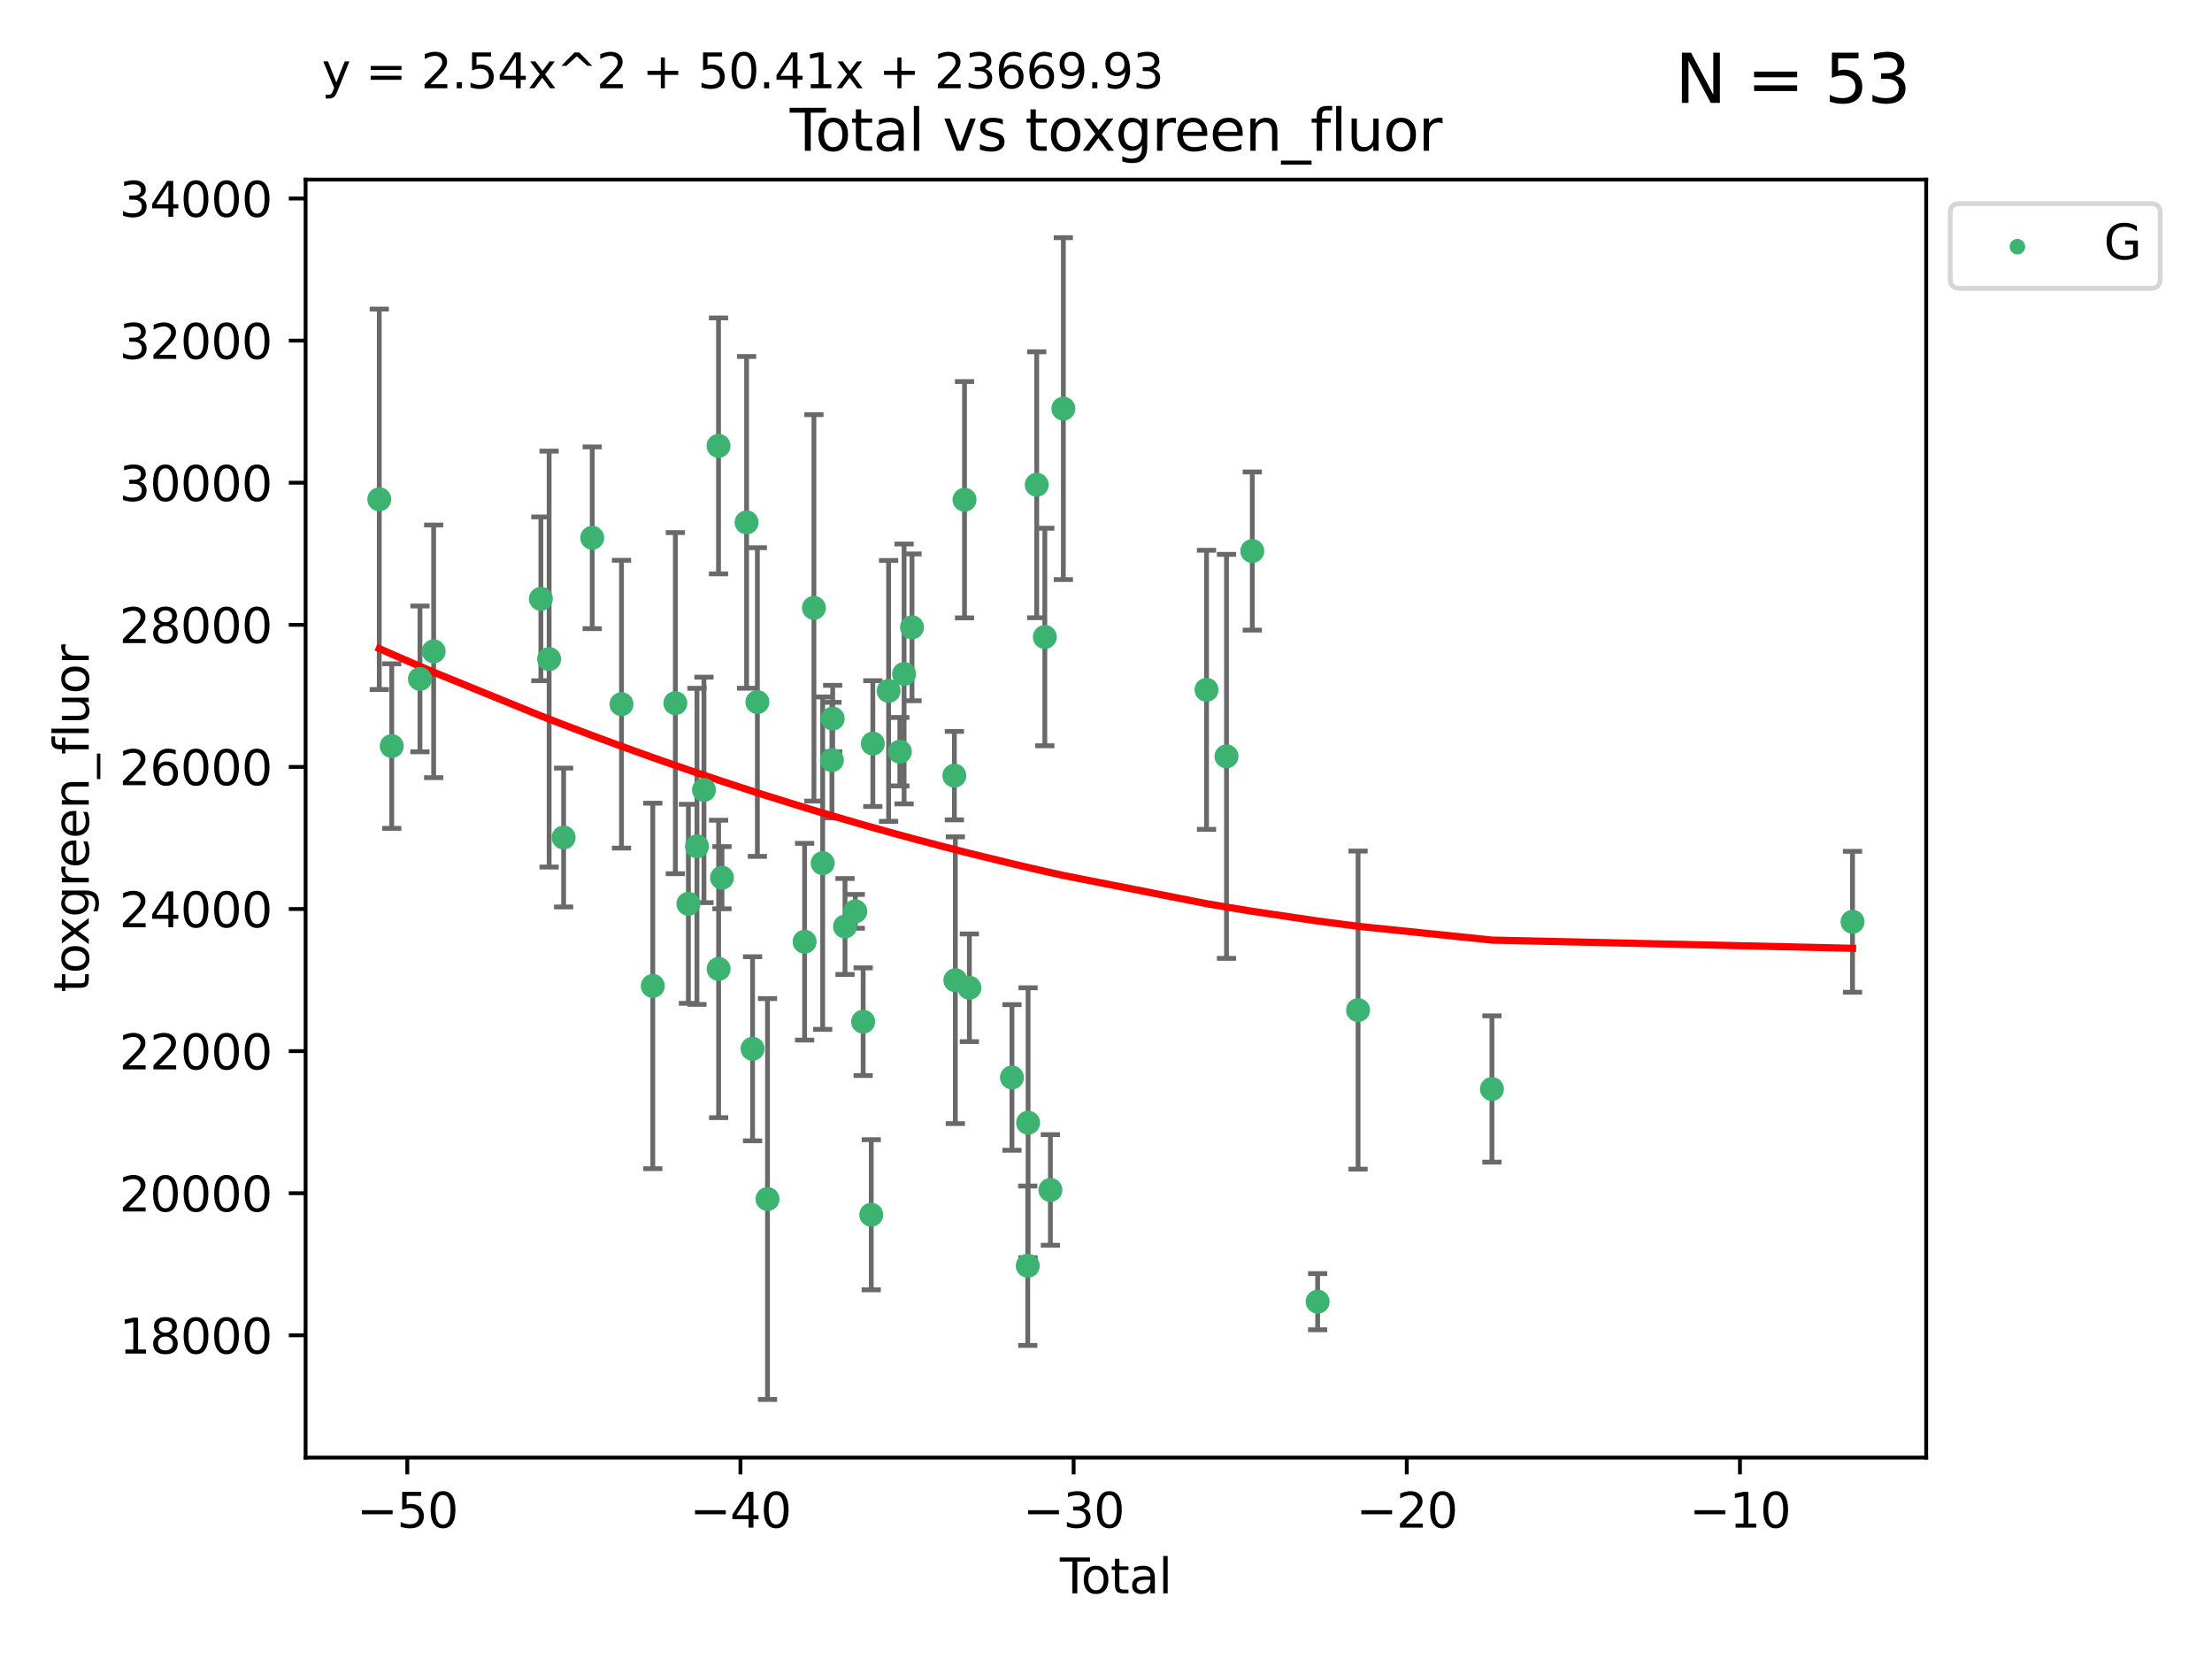 <?xml version="1.0" encoding="utf-8" standalone="no"?>
<!DOCTYPE svg PUBLIC "-//W3C//DTD SVG 1.1//EN"
  "http://www.w3.org/Graphics/SVG/1.1/DTD/svg11.dtd">
<svg xmlns:xlink="http://www.w3.org/1999/xlink" width="460.8pt" height="345.6pt" viewBox="0 0 460.8 345.6" xmlns="http://www.w3.org/2000/svg" version="1.1">
 <defs>
  <style type="text/css">*{stroke-linejoin: round; stroke-linecap: butt}</style>
 </defs>
 <g id="figure_1">
  <g id="patch_1">
   <path d="M 0 345.6 
L 460.8 345.6 
L 460.8 0 
L 0 0 
z
" style="fill: #ffffff"/>
  </g>
  <g id="axes_1">
   <g id="patch_2">
    <path d="M 63.661 303.64 
L 401.26 303.64 
L 401.26 37.411 
L 63.661 37.411 
z
" style="fill: #ffffff"/>
   </g>
   <g id="PathCollection_1">
    <defs>
     <path id="m802a33dd41" d="M 0 1.118 
C 0.297 1.118 0.581 1 0.791 0.791 
C 1 0.581 1.118 0.297 1.118 0 
C 1.118 -0.297 1 -0.581 0.791 -0.791 
C 0.581 -1 0.297 -1.118 0 -1.118 
C -0.297 -1.118 -0.581 -1 -0.791 -0.791 
C -1 -0.581 -1.118 -0.297 -1.118 0 
C -1.118 0.297 -1 0.581 -0.791 0.791 
C -0.581 1 -0.297 1.118 0 1.118 
z
" style="stroke: #3cb371"/>
    </defs>
    <g clip-path="url(#pc5f6c8ece6)">
     <use xlink:href="#m802a33dd41" x="79.007" y="104.011" style="fill: #3cb371; stroke: #3cb371"/>
     <use xlink:href="#m802a33dd41" x="81.607" y="155.418" style="fill: #3cb371; stroke: #3cb371"/>
     <use xlink:href="#m802a33dd41" x="87.483" y="141.432" style="fill: #3cb371; stroke: #3cb371"/>
     <use xlink:href="#m802a33dd41" x="90.338" y="135.683" style="fill: #3cb371; stroke: #3cb371"/>
     <use xlink:href="#m802a33dd41" x="112.671" y="124.746" style="fill: #3cb371; stroke: #3cb371"/>
     <use xlink:href="#m802a33dd41" x="114.394" y="137.298" style="fill: #3cb371; stroke: #3cb371"/>
     <use xlink:href="#m802a33dd41" x="117.411" y="174.468" style="fill: #3cb371; stroke: #3cb371"/>
     <use xlink:href="#m802a33dd41" x="123.37" y="112.028" style="fill: #3cb371; stroke: #3cb371"/>
     <use xlink:href="#m802a33dd41" x="129.47" y="146.694" style="fill: #3cb371; stroke: #3cb371"/>
     <use xlink:href="#m802a33dd41" x="135.987" y="205.39" style="fill: #3cb371; stroke: #3cb371"/>
     <use xlink:href="#m802a33dd41" x="140.687" y="146.48" style="fill: #3cb371; stroke: #3cb371"/>
     <use xlink:href="#m802a33dd41" x="143.407" y="188.283" style="fill: #3cb371; stroke: #3cb371"/>
     <use xlink:href="#m802a33dd41" x="145.188" y="176.309" style="fill: #3cb371; stroke: #3cb371"/>
     <use xlink:href="#m802a33dd41" x="146.648" y="164.552" style="fill: #3cb371; stroke: #3cb371"/>
     <use xlink:href="#m802a33dd41" x="149.681" y="92.884" style="fill: #3cb371; stroke: #3cb371"/>
     <use xlink:href="#m802a33dd41" x="149.7" y="201.847" style="fill: #3cb371; stroke: #3cb371"/>
     <use xlink:href="#m802a33dd41" x="150.402" y="182.841" style="fill: #3cb371; stroke: #3cb371"/>
     <use xlink:href="#m802a33dd41" x="155.527" y="108.82" style="fill: #3cb371; stroke: #3cb371"/>
     <use xlink:href="#m802a33dd41" x="156.771" y="218.479" style="fill: #3cb371; stroke: #3cb371"/>
     <use xlink:href="#m802a33dd41" x="157.775" y="146.249" style="fill: #3cb371; stroke: #3cb371"/>
     <use xlink:href="#m802a33dd41" x="159.885" y="249.781" style="fill: #3cb371; stroke: #3cb371"/>
     <use xlink:href="#m802a33dd41" x="167.613" y="196.177" style="fill: #3cb371; stroke: #3cb371"/>
     <use xlink:href="#m802a33dd41" x="169.555" y="126.625" style="fill: #3cb371; stroke: #3cb371"/>
     <use xlink:href="#m802a33dd41" x="171.378" y="179.812" style="fill: #3cb371; stroke: #3cb371"/>
     <use xlink:href="#m802a33dd41" x="173.304" y="158.347" style="fill: #3cb371; stroke: #3cb371"/>
     <use xlink:href="#m802a33dd41" x="173.463" y="149.695" style="fill: #3cb371; stroke: #3cb371"/>
     <use xlink:href="#m802a33dd41" x="176.031" y="193.004" style="fill: #3cb371; stroke: #3cb371"/>
     <use xlink:href="#m802a33dd41" x="178.171" y="189.849" style="fill: #3cb371; stroke: #3cb371"/>
     <use xlink:href="#m802a33dd41" x="179.813" y="212.837" style="fill: #3cb371; stroke: #3cb371"/>
     <use xlink:href="#m802a33dd41" x="181.497" y="253.052" style="fill: #3cb371; stroke: #3cb371"/>
     <use xlink:href="#m802a33dd41" x="181.829" y="154.902" style="fill: #3cb371; stroke: #3cb371"/>
     <use xlink:href="#m802a33dd41" x="185.113" y="143.925" style="fill: #3cb371; stroke: #3cb371"/>
     <use xlink:href="#m802a33dd41" x="187.449" y="156.588" style="fill: #3cb371; stroke: #3cb371"/>
     <use xlink:href="#m802a33dd41" x="188.339" y="140.395" style="fill: #3cb371; stroke: #3cb371"/>
     <use xlink:href="#m802a33dd41" x="189.988" y="130.684" style="fill: #3cb371; stroke: #3cb371"/>
     <use xlink:href="#m802a33dd41" x="198.813" y="161.578" style="fill: #3cb371; stroke: #3cb371"/>
     <use xlink:href="#m802a33dd41" x="199.014" y="204.198" style="fill: #3cb371; stroke: #3cb371"/>
     <use xlink:href="#m802a33dd41" x="200.927" y="104.102" style="fill: #3cb371; stroke: #3cb371"/>
     <use xlink:href="#m802a33dd41" x="201.938" y="205.772" style="fill: #3cb371; stroke: #3cb371"/>
     <use xlink:href="#m802a33dd41" x="210.812" y="224.457" style="fill: #3cb371; stroke: #3cb371"/>
     <use xlink:href="#m802a33dd41" x="214.1" y="263.676" style="fill: #3cb371; stroke: #3cb371"/>
     <use xlink:href="#m802a33dd41" x="214.171" y="233.884" style="fill: #3cb371; stroke: #3cb371"/>
     <use xlink:href="#m802a33dd41" x="215.97" y="100.984" style="fill: #3cb371; stroke: #3cb371"/>
     <use xlink:href="#m802a33dd41" x="217.656" y="132.699" style="fill: #3cb371; stroke: #3cb371"/>
     <use xlink:href="#m802a33dd41" x="218.815" y="247.887" style="fill: #3cb371; stroke: #3cb371"/>
     <use xlink:href="#m802a33dd41" x="221.514" y="85.124" style="fill: #3cb371; stroke: #3cb371"/>
     <use xlink:href="#m802a33dd41" x="251.341" y="143.701" style="fill: #3cb371; stroke: #3cb371"/>
     <use xlink:href="#m802a33dd41" x="255.503" y="157.562" style="fill: #3cb371; stroke: #3cb371"/>
     <use xlink:href="#m802a33dd41" x="260.874" y="114.792" style="fill: #3cb371; stroke: #3cb371"/>
     <use xlink:href="#m802a33dd41" x="274.489" y="271.163" style="fill: #3cb371; stroke: #3cb371"/>
     <use xlink:href="#m802a33dd41" x="282.911" y="210.424" style="fill: #3cb371; stroke: #3cb371"/>
     <use xlink:href="#m802a33dd41" x="310.799" y="226.856" style="fill: #3cb371; stroke: #3cb371"/>
     <use xlink:href="#m802a33dd41" x="385.915" y="192.023" style="fill: #3cb371; stroke: #3cb371"/>
    </g>
   </g>
   <g id="matplotlib.axis_1">
    <g id="xtick_1">
     <g id="line2d_1">
      <defs>
       <path id="m2d70e58c22" d="M 0 0 
L 0 3.5 
" style="stroke: #000000; stroke-width: 0.8"/>
      </defs>
      <g>
       <use xlink:href="#m2d70e58c22" x="84.848" y="303.64" style="stroke: #000000; stroke-width: 0.8"/>
      </g>
     </g>
     <g id="text_1">
      <!-- −50 -->
      <g transform="translate(74.295 318.238)scale(0.1 -0.1)">
       <defs>
        <path id="DejaVuSans-2212" d="M 678 2272 
L 4684 2272 
L 4684 1741 
L 678 1741 
L 678 2272 
z
" transform="scale(0.016)"/>
        <path id="DejaVuSans-35" d="M 691 4666 
L 3169 4666 
L 3169 4134 
L 1269 4134 
L 1269 2991 
Q 1406 3038 1543 3061 
Q 1681 3084 1819 3084 
Q 2600 3084 3056 2656 
Q 3513 2228 3513 1497 
Q 3513 744 3044 326 
Q 2575 -91 1722 -91 
Q 1428 -91 1123 -41 
Q 819 9 494 109 
L 494 744 
Q 775 591 1075 516 
Q 1375 441 1709 441 
Q 2250 441 2565 725 
Q 2881 1009 2881 1497 
Q 2881 1984 2565 2268 
Q 2250 2553 1709 2553 
Q 1456 2553 1204 2497 
Q 953 2441 691 2322 
L 691 4666 
z
" transform="scale(0.016)"/>
        <path id="DejaVuSans-30" d="M 2034 4250 
Q 1547 4250 1301 3770 
Q 1056 3291 1056 2328 
Q 1056 1369 1301 889 
Q 1547 409 2034 409 
Q 2525 409 2770 889 
Q 3016 1369 3016 2328 
Q 3016 3291 2770 3770 
Q 2525 4250 2034 4250 
z
M 2034 4750 
Q 2819 4750 3233 4129 
Q 3647 3509 3647 2328 
Q 3647 1150 3233 529 
Q 2819 -91 2034 -91 
Q 1250 -91 836 529 
Q 422 1150 422 2328 
Q 422 3509 836 4129 
Q 1250 4750 2034 4750 
z
" transform="scale(0.016)"/>
       </defs>
       <use xlink:href="#DejaVuSans-2212"/>
       <use xlink:href="#DejaVuSans-35" x="83.789"/>
       <use xlink:href="#DejaVuSans-30" x="147.412"/>
      </g>
     </g>
    </g>
    <g id="xtick_2">
     <g id="line2d_2">
      <g>
       <use xlink:href="#m2d70e58c22" x="154.252" y="303.64" style="stroke: #000000; stroke-width: 0.8"/>
      </g>
     </g>
     <g id="text_2">
      <!-- −40 -->
      <g transform="translate(143.699 318.238)scale(0.1 -0.1)">
       <defs>
        <path id="DejaVuSans-34" d="M 2419 4116 
L 825 1625 
L 2419 1625 
L 2419 4116 
z
M 2253 4666 
L 3047 4666 
L 3047 1625 
L 3713 1625 
L 3713 1100 
L 3047 1100 
L 3047 0 
L 2419 0 
L 2419 1100 
L 313 1100 
L 313 1709 
L 2253 4666 
z
" transform="scale(0.016)"/>
       </defs>
       <use xlink:href="#DejaVuSans-2212"/>
       <use xlink:href="#DejaVuSans-34" x="83.789"/>
       <use xlink:href="#DejaVuSans-30" x="147.412"/>
      </g>
     </g>
    </g>
    <g id="xtick_3">
     <g id="line2d_3">
      <g>
       <use xlink:href="#m2d70e58c22" x="223.655" y="303.64" style="stroke: #000000; stroke-width: 0.8"/>
      </g>
     </g>
     <g id="text_3">
      <!-- −30 -->
      <g transform="translate(213.103 318.238)scale(0.1 -0.1)">
       <defs>
        <path id="DejaVuSans-33" d="M 2597 2516 
Q 3050 2419 3304 2112 
Q 3559 1806 3559 1356 
Q 3559 666 3084 287 
Q 2609 -91 1734 -91 
Q 1441 -91 1130 -33 
Q 819 25 488 141 
L 488 750 
Q 750 597 1062 519 
Q 1375 441 1716 441 
Q 2309 441 2620 675 
Q 2931 909 2931 1356 
Q 2931 1769 2642 2001 
Q 2353 2234 1838 2234 
L 1294 2234 
L 1294 2753 
L 1863 2753 
Q 2328 2753 2575 2939 
Q 2822 3125 2822 3475 
Q 2822 3834 2567 4026 
Q 2313 4219 1838 4219 
Q 1578 4219 1281 4162 
Q 984 4106 628 3988 
L 628 4550 
Q 988 4650 1302 4700 
Q 1616 4750 1894 4750 
Q 2613 4750 3031 4423 
Q 3450 4097 3450 3541 
Q 3450 3153 3228 2886 
Q 3006 2619 2597 2516 
z
" transform="scale(0.016)"/>
       </defs>
       <use xlink:href="#DejaVuSans-2212"/>
       <use xlink:href="#DejaVuSans-33" x="83.789"/>
       <use xlink:href="#DejaVuSans-30" x="147.412"/>
      </g>
     </g>
    </g>
    <g id="xtick_4">
     <g id="line2d_4">
      <g>
       <use xlink:href="#m2d70e58c22" x="293.059" y="303.64" style="stroke: #000000; stroke-width: 0.8"/>
      </g>
     </g>
     <g id="text_4">
      <!-- −20 -->
      <g transform="translate(282.507 318.238)scale(0.1 -0.1)">
       <defs>
        <path id="DejaVuSans-32" d="M 1228 531 
L 3431 531 
L 3431 0 
L 469 0 
L 469 531 
Q 828 903 1448 1529 
Q 2069 2156 2228 2338 
Q 2531 2678 2651 2914 
Q 2772 3150 2772 3378 
Q 2772 3750 2511 3984 
Q 2250 4219 1831 4219 
Q 1534 4219 1204 4116 
Q 875 4013 500 3803 
L 500 4441 
Q 881 4594 1212 4672 
Q 1544 4750 1819 4750 
Q 2544 4750 2975 4387 
Q 3406 4025 3406 3419 
Q 3406 3131 3298 2873 
Q 3191 2616 2906 2266 
Q 2828 2175 2409 1742 
Q 1991 1309 1228 531 
z
" transform="scale(0.016)"/>
       </defs>
       <use xlink:href="#DejaVuSans-2212"/>
       <use xlink:href="#DejaVuSans-32" x="83.789"/>
       <use xlink:href="#DejaVuSans-30" x="147.412"/>
      </g>
     </g>
    </g>
    <g id="xtick_5">
     <g id="line2d_5">
      <g>
       <use xlink:href="#m2d70e58c22" x="362.463" y="303.64" style="stroke: #000000; stroke-width: 0.8"/>
      </g>
     </g>
     <g id="text_5">
      <!-- −10 -->
      <g transform="translate(351.911 318.238)scale(0.1 -0.1)">
       <defs>
        <path id="DejaVuSans-31" d="M 794 531 
L 1825 531 
L 1825 4091 
L 703 3866 
L 703 4441 
L 1819 4666 
L 2450 4666 
L 2450 531 
L 3481 531 
L 3481 0 
L 794 0 
L 794 531 
z
" transform="scale(0.016)"/>
       </defs>
       <use xlink:href="#DejaVuSans-2212"/>
       <use xlink:href="#DejaVuSans-31" x="83.789"/>
       <use xlink:href="#DejaVuSans-30" x="147.412"/>
      </g>
     </g>
    </g>
    <g id="text_6">
     <!-- Total -->
     <g transform="translate(220.784 331.917)scale(0.1 -0.1)">
      <defs>
       <path id="DejaVuSans-54" d="M -19 4666 
L 3928 4666 
L 3928 4134 
L 2272 4134 
L 2272 0 
L 1638 0 
L 1638 4134 
L -19 4134 
L -19 4666 
z
" transform="scale(0.016)"/>
       <path id="DejaVuSans-6f" d="M 1959 3097 
Q 1497 3097 1228 2736 
Q 959 2375 959 1747 
Q 959 1119 1226 758 
Q 1494 397 1959 397 
Q 2419 397 2687 759 
Q 2956 1122 2956 1747 
Q 2956 2369 2687 2733 
Q 2419 3097 1959 3097 
z
M 1959 3584 
Q 2709 3584 3137 3096 
Q 3566 2609 3566 1747 
Q 3566 888 3137 398 
Q 2709 -91 1959 -91 
Q 1206 -91 779 398 
Q 353 888 353 1747 
Q 353 2609 779 3096 
Q 1206 3584 1959 3584 
z
" transform="scale(0.016)"/>
       <path id="DejaVuSans-74" d="M 1172 4494 
L 1172 3500 
L 2356 3500 
L 2356 3053 
L 1172 3053 
L 1172 1153 
Q 1172 725 1289 603 
Q 1406 481 1766 481 
L 2356 481 
L 2356 0 
L 1766 0 
Q 1100 0 847 248 
Q 594 497 594 1153 
L 594 3053 
L 172 3053 
L 172 3500 
L 594 3500 
L 594 4494 
L 1172 4494 
z
" transform="scale(0.016)"/>
       <path id="DejaVuSans-61" d="M 2194 1759 
Q 1497 1759 1228 1600 
Q 959 1441 959 1056 
Q 959 750 1161 570 
Q 1363 391 1709 391 
Q 2188 391 2477 730 
Q 2766 1069 2766 1631 
L 2766 1759 
L 2194 1759 
z
M 3341 1997 
L 3341 0 
L 2766 0 
L 2766 531 
Q 2569 213 2275 61 
Q 1981 -91 1556 -91 
Q 1019 -91 701 211 
Q 384 513 384 1019 
Q 384 1609 779 1909 
Q 1175 2209 1959 2209 
L 2766 2209 
L 2766 2266 
Q 2766 2663 2505 2880 
Q 2244 3097 1772 3097 
Q 1472 3097 1187 3025 
Q 903 2953 641 2809 
L 641 3341 
Q 956 3463 1253 3523 
Q 1550 3584 1831 3584 
Q 2591 3584 2966 3190 
Q 3341 2797 3341 1997 
z
" transform="scale(0.016)"/>
       <path id="DejaVuSans-6c" d="M 603 4863 
L 1178 4863 
L 1178 0 
L 603 0 
L 603 4863 
z
" transform="scale(0.016)"/>
      </defs>
      <use xlink:href="#DejaVuSans-54"/>
      <use xlink:href="#DejaVuSans-6f" x="44.084"/>
      <use xlink:href="#DejaVuSans-74" x="105.266"/>
      <use xlink:href="#DejaVuSans-61" x="144.475"/>
      <use xlink:href="#DejaVuSans-6c" x="205.754"/>
     </g>
    </g>
   </g>
   <g id="matplotlib.axis_2">
    <g id="ytick_1">
     <g id="line2d_6">
      <defs>
       <path id="mf64d6fa035" d="M 0 0 
L -3.5 0 
" style="stroke: #000000; stroke-width: 0.8"/>
      </defs>
      <g>
       <use xlink:href="#mf64d6fa035" x="63.661" y="278.171" style="stroke: #000000; stroke-width: 0.8"/>
      </g>
     </g>
     <g id="text_7">
      <!-- 18000 -->
      <g transform="translate(24.849 281.971)scale(0.1 -0.1)">
       <defs>
        <path id="DejaVuSans-38" d="M 2034 2216 
Q 1584 2216 1326 1975 
Q 1069 1734 1069 1313 
Q 1069 891 1326 650 
Q 1584 409 2034 409 
Q 2484 409 2743 651 
Q 3003 894 3003 1313 
Q 3003 1734 2745 1975 
Q 2488 2216 2034 2216 
z
M 1403 2484 
Q 997 2584 770 2862 
Q 544 3141 544 3541 
Q 544 4100 942 4425 
Q 1341 4750 2034 4750 
Q 2731 4750 3128 4425 
Q 3525 4100 3525 3541 
Q 3525 3141 3298 2862 
Q 3072 2584 2669 2484 
Q 3125 2378 3379 2068 
Q 3634 1759 3634 1313 
Q 3634 634 3220 271 
Q 2806 -91 2034 -91 
Q 1263 -91 848 271 
Q 434 634 434 1313 
Q 434 1759 690 2068 
Q 947 2378 1403 2484 
z
M 1172 3481 
Q 1172 3119 1398 2916 
Q 1625 2713 2034 2713 
Q 2441 2713 2670 2916 
Q 2900 3119 2900 3481 
Q 2900 3844 2670 4047 
Q 2441 4250 2034 4250 
Q 1625 4250 1398 4047 
Q 1172 3844 1172 3481 
z
" transform="scale(0.016)"/>
       </defs>
       <use xlink:href="#DejaVuSans-31"/>
       <use xlink:href="#DejaVuSans-38" x="63.623"/>
       <use xlink:href="#DejaVuSans-30" x="127.246"/>
       <use xlink:href="#DejaVuSans-30" x="190.869"/>
       <use xlink:href="#DejaVuSans-30" x="254.492"/>
      </g>
     </g>
    </g>
    <g id="ytick_2">
     <g id="line2d_7">
      <g>
       <use xlink:href="#mf64d6fa035" x="63.661" y="248.57" style="stroke: #000000; stroke-width: 0.8"/>
      </g>
     </g>
     <g id="text_8">
      <!-- 20000 -->
      <g transform="translate(24.849 252.369)scale(0.1 -0.1)">
       <use xlink:href="#DejaVuSans-32"/>
       <use xlink:href="#DejaVuSans-30" x="63.623"/>
       <use xlink:href="#DejaVuSans-30" x="127.246"/>
       <use xlink:href="#DejaVuSans-30" x="190.869"/>
       <use xlink:href="#DejaVuSans-30" x="254.492"/>
      </g>
     </g>
    </g>
    <g id="ytick_3">
     <g id="line2d_8">
      <g>
       <use xlink:href="#mf64d6fa035" x="63.661" y="218.968" style="stroke: #000000; stroke-width: 0.8"/>
      </g>
     </g>
     <g id="text_9">
      <!-- 22000 -->
      <g transform="translate(24.849 222.767)scale(0.1 -0.1)">
       <use xlink:href="#DejaVuSans-32"/>
       <use xlink:href="#DejaVuSans-32" x="63.623"/>
       <use xlink:href="#DejaVuSans-30" x="127.246"/>
       <use xlink:href="#DejaVuSans-30" x="190.869"/>
       <use xlink:href="#DejaVuSans-30" x="254.492"/>
      </g>
     </g>
    </g>
    <g id="ytick_4">
     <g id="line2d_9">
      <g>
       <use xlink:href="#mf64d6fa035" x="63.661" y="189.366" style="stroke: #000000; stroke-width: 0.8"/>
      </g>
     </g>
     <g id="text_10">
      <!-- 24000 -->
      <g transform="translate(24.849 193.165)scale(0.1 -0.1)">
       <use xlink:href="#DejaVuSans-32"/>
       <use xlink:href="#DejaVuSans-34" x="63.623"/>
       <use xlink:href="#DejaVuSans-30" x="127.246"/>
       <use xlink:href="#DejaVuSans-30" x="190.869"/>
       <use xlink:href="#DejaVuSans-30" x="254.492"/>
      </g>
     </g>
    </g>
    <g id="ytick_5">
     <g id="line2d_10">
      <g>
       <use xlink:href="#mf64d6fa035" x="63.661" y="159.764" style="stroke: #000000; stroke-width: 0.8"/>
      </g>
     </g>
     <g id="text_11">
      <!-- 26000 -->
      <g transform="translate(24.849 163.563)scale(0.1 -0.1)">
       <defs>
        <path id="DejaVuSans-36" d="M 2113 2584 
Q 1688 2584 1439 2293 
Q 1191 2003 1191 1497 
Q 1191 994 1439 701 
Q 1688 409 2113 409 
Q 2538 409 2786 701 
Q 3034 994 3034 1497 
Q 3034 2003 2786 2293 
Q 2538 2584 2113 2584 
z
M 3366 4563 
L 3366 3988 
Q 3128 4100 2886 4159 
Q 2644 4219 2406 4219 
Q 1781 4219 1451 3797 
Q 1122 3375 1075 2522 
Q 1259 2794 1537 2939 
Q 1816 3084 2150 3084 
Q 2853 3084 3261 2657 
Q 3669 2231 3669 1497 
Q 3669 778 3244 343 
Q 2819 -91 2113 -91 
Q 1303 -91 875 529 
Q 447 1150 447 2328 
Q 447 3434 972 4092 
Q 1497 4750 2381 4750 
Q 2619 4750 2861 4703 
Q 3103 4656 3366 4563 
z
" transform="scale(0.016)"/>
       </defs>
       <use xlink:href="#DejaVuSans-32"/>
       <use xlink:href="#DejaVuSans-36" x="63.623"/>
       <use xlink:href="#DejaVuSans-30" x="127.246"/>
       <use xlink:href="#DejaVuSans-30" x="190.869"/>
       <use xlink:href="#DejaVuSans-30" x="254.492"/>
      </g>
     </g>
    </g>
    <g id="ytick_6">
     <g id="line2d_11">
      <g>
       <use xlink:href="#mf64d6fa035" x="63.661" y="130.162" style="stroke: #000000; stroke-width: 0.8"/>
      </g>
     </g>
     <g id="text_12">
      <!-- 28000 -->
      <g transform="translate(24.849 133.962)scale(0.1 -0.1)">
       <use xlink:href="#DejaVuSans-32"/>
       <use xlink:href="#DejaVuSans-38" x="63.623"/>
       <use xlink:href="#DejaVuSans-30" x="127.246"/>
       <use xlink:href="#DejaVuSans-30" x="190.869"/>
       <use xlink:href="#DejaVuSans-30" x="254.492"/>
      </g>
     </g>
    </g>
    <g id="ytick_7">
     <g id="line2d_12">
      <g>
       <use xlink:href="#mf64d6fa035" x="63.661" y="100.56" style="stroke: #000000; stroke-width: 0.8"/>
      </g>
     </g>
     <g id="text_13">
      <!-- 30000 -->
      <g transform="translate(24.849 104.36)scale(0.1 -0.1)">
       <use xlink:href="#DejaVuSans-33"/>
       <use xlink:href="#DejaVuSans-30" x="63.623"/>
       <use xlink:href="#DejaVuSans-30" x="127.246"/>
       <use xlink:href="#DejaVuSans-30" x="190.869"/>
       <use xlink:href="#DejaVuSans-30" x="254.492"/>
      </g>
     </g>
    </g>
    <g id="ytick_8">
     <g id="line2d_13">
      <g>
       <use xlink:href="#mf64d6fa035" x="63.661" y="70.959" style="stroke: #000000; stroke-width: 0.8"/>
      </g>
     </g>
     <g id="text_14">
      <!-- 32000 -->
      <g transform="translate(24.849 74.758)scale(0.1 -0.1)">
       <use xlink:href="#DejaVuSans-33"/>
       <use xlink:href="#DejaVuSans-32" x="63.623"/>
       <use xlink:href="#DejaVuSans-30" x="127.246"/>
       <use xlink:href="#DejaVuSans-30" x="190.869"/>
       <use xlink:href="#DejaVuSans-30" x="254.492"/>
      </g>
     </g>
    </g>
    <g id="ytick_9">
     <g id="line2d_14">
      <g>
       <use xlink:href="#mf64d6fa035" x="63.661" y="41.357" style="stroke: #000000; stroke-width: 0.8"/>
      </g>
     </g>
     <g id="text_15">
      <!-- 34000 -->
      <g transform="translate(24.849 45.156)scale(0.1 -0.1)">
       <use xlink:href="#DejaVuSans-33"/>
       <use xlink:href="#DejaVuSans-34" x="63.623"/>
       <use xlink:href="#DejaVuSans-30" x="127.246"/>
       <use xlink:href="#DejaVuSans-30" x="190.869"/>
       <use xlink:href="#DejaVuSans-30" x="254.492"/>
      </g>
     </g>
    </g>
    <g id="text_16">
     <!-- toxgreen_fluor -->
     <g transform="translate(18.491 206.72)rotate(-90)scale(0.1 -0.1)">
      <defs>
       <path id="DejaVuSans-78" d="M 3513 3500 
L 2247 1797 
L 3578 0 
L 2900 0 
L 1881 1375 
L 863 0 
L 184 0 
L 1544 1831 
L 300 3500 
L 978 3500 
L 1906 2253 
L 2834 3500 
L 3513 3500 
z
" transform="scale(0.016)"/>
       <path id="DejaVuSans-67" d="M 2906 1791 
Q 2906 2416 2648 2759 
Q 2391 3103 1925 3103 
Q 1463 3103 1205 2759 
Q 947 2416 947 1791 
Q 947 1169 1205 825 
Q 1463 481 1925 481 
Q 2391 481 2648 825 
Q 2906 1169 2906 1791 
z
M 3481 434 
Q 3481 -459 3084 -895 
Q 2688 -1331 1869 -1331 
Q 1566 -1331 1297 -1286 
Q 1028 -1241 775 -1147 
L 775 -588 
Q 1028 -725 1275 -790 
Q 1522 -856 1778 -856 
Q 2344 -856 2625 -561 
Q 2906 -266 2906 331 
L 2906 616 
Q 2728 306 2450 153 
Q 2172 0 1784 0 
Q 1141 0 747 490 
Q 353 981 353 1791 
Q 353 2603 747 3093 
Q 1141 3584 1784 3584 
Q 2172 3584 2450 3431 
Q 2728 3278 2906 2969 
L 2906 3500 
L 3481 3500 
L 3481 434 
z
" transform="scale(0.016)"/>
       <path id="DejaVuSans-72" d="M 2631 2963 
Q 2534 3019 2420 3045 
Q 2306 3072 2169 3072 
Q 1681 3072 1420 2755 
Q 1159 2438 1159 1844 
L 1159 0 
L 581 0 
L 581 3500 
L 1159 3500 
L 1159 2956 
Q 1341 3275 1631 3429 
Q 1922 3584 2338 3584 
Q 2397 3584 2469 3576 
Q 2541 3569 2628 3553 
L 2631 2963 
z
" transform="scale(0.016)"/>
       <path id="DejaVuSans-65" d="M 3597 1894 
L 3597 1613 
L 953 1613 
Q 991 1019 1311 708 
Q 1631 397 2203 397 
Q 2534 397 2845 478 
Q 3156 559 3463 722 
L 3463 178 
Q 3153 47 2828 -22 
Q 2503 -91 2169 -91 
Q 1331 -91 842 396 
Q 353 884 353 1716 
Q 353 2575 817 3079 
Q 1281 3584 2069 3584 
Q 2775 3584 3186 3129 
Q 3597 2675 3597 1894 
z
M 3022 2063 
Q 3016 2534 2758 2815 
Q 2500 3097 2075 3097 
Q 1594 3097 1305 2825 
Q 1016 2553 972 2059 
L 3022 2063 
z
" transform="scale(0.016)"/>
       <path id="DejaVuSans-6e" d="M 3513 2113 
L 3513 0 
L 2938 0 
L 2938 2094 
Q 2938 2591 2744 2837 
Q 2550 3084 2163 3084 
Q 1697 3084 1428 2787 
Q 1159 2491 1159 1978 
L 1159 0 
L 581 0 
L 581 3500 
L 1159 3500 
L 1159 2956 
Q 1366 3272 1645 3428 
Q 1925 3584 2291 3584 
Q 2894 3584 3203 3211 
Q 3513 2838 3513 2113 
z
" transform="scale(0.016)"/>
       <path id="DejaVuSans-5f" d="M 3263 -1063 
L 3263 -1509 
L -63 -1509 
L -63 -1063 
L 3263 -1063 
z
" transform="scale(0.016)"/>
       <path id="DejaVuSans-66" d="M 2375 4863 
L 2375 4384 
L 1825 4384 
Q 1516 4384 1395 4259 
Q 1275 4134 1275 3809 
L 1275 3500 
L 2222 3500 
L 2222 3053 
L 1275 3053 
L 1275 0 
L 697 0 
L 697 3053 
L 147 3053 
L 147 3500 
L 697 3500 
L 697 3744 
Q 697 4328 969 4595 
Q 1241 4863 1831 4863 
L 2375 4863 
z
" transform="scale(0.016)"/>
       <path id="DejaVuSans-75" d="M 544 1381 
L 544 3500 
L 1119 3500 
L 1119 1403 
Q 1119 906 1312 657 
Q 1506 409 1894 409 
Q 2359 409 2629 706 
Q 2900 1003 2900 1516 
L 2900 3500 
L 3475 3500 
L 3475 0 
L 2900 0 
L 2900 538 
Q 2691 219 2414 64 
Q 2138 -91 1772 -91 
Q 1169 -91 856 284 
Q 544 659 544 1381 
z
M 1991 3584 
L 1991 3584 
z
" transform="scale(0.016)"/>
      </defs>
      <use xlink:href="#DejaVuSans-74"/>
      <use xlink:href="#DejaVuSans-6f" x="39.209"/>
      <use xlink:href="#DejaVuSans-78" x="97.266"/>
      <use xlink:href="#DejaVuSans-67" x="156.445"/>
      <use xlink:href="#DejaVuSans-72" x="219.922"/>
      <use xlink:href="#DejaVuSans-65" x="258.785"/>
      <use xlink:href="#DejaVuSans-65" x="320.309"/>
      <use xlink:href="#DejaVuSans-6e" x="381.832"/>
      <use xlink:href="#DejaVuSans-5f" x="445.211"/>
      <use xlink:href="#DejaVuSans-66" x="495.211"/>
      <use xlink:href="#DejaVuSans-6c" x="530.416"/>
      <use xlink:href="#DejaVuSans-75" x="558.199"/>
      <use xlink:href="#DejaVuSans-6f" x="621.578"/>
      <use xlink:href="#DejaVuSans-72" x="682.76"/>
     </g>
    </g>
   </g>
   <g id="LineCollection_1">
    <path d="M 79.007 143.633 
L 79.007 64.388 
" clip-path="url(#pc5f6c8ece6)" style="fill: none; stroke: #696969"/>
    <path d="M 81.607 172.559 
L 81.607 138.278 
" clip-path="url(#pc5f6c8ece6)" style="fill: none; stroke: #696969"/>
    <path d="M 87.483 156.619 
L 87.483 126.244 
" clip-path="url(#pc5f6c8ece6)" style="fill: none; stroke: #696969"/>
    <path d="M 90.338 161.995 
L 90.338 109.372 
" clip-path="url(#pc5f6c8ece6)" style="fill: none; stroke: #696969"/>
    <path d="M 112.671 141.807 
L 112.671 107.685 
" clip-path="url(#pc5f6c8ece6)" style="fill: none; stroke: #696969"/>
    <path d="M 114.394 180.62 
L 114.394 93.977 
" clip-path="url(#pc5f6c8ece6)" style="fill: none; stroke: #696969"/>
    <path d="M 117.411 188.933 
L 117.411 160.004 
" clip-path="url(#pc5f6c8ece6)" style="fill: none; stroke: #696969"/>
    <path d="M 123.37 130.956 
L 123.37 93.101 
" clip-path="url(#pc5f6c8ece6)" style="fill: none; stroke: #696969"/>
    <path d="M 129.47 176.669 
L 129.47 116.719 
" clip-path="url(#pc5f6c8ece6)" style="fill: none; stroke: #696969"/>
    <path d="M 135.987 243.459 
L 135.987 167.321 
" clip-path="url(#pc5f6c8ece6)" style="fill: none; stroke: #696969"/>
    <path d="M 140.687 182.01 
L 140.687 110.95 
" clip-path="url(#pc5f6c8ece6)" style="fill: none; stroke: #696969"/>
    <path d="M 143.407 209.011 
L 143.407 167.555 
" clip-path="url(#pc5f6c8ece6)" style="fill: none; stroke: #696969"/>
    <path d="M 145.188 209.231 
L 145.188 143.388 
" clip-path="url(#pc5f6c8ece6)" style="fill: none; stroke: #696969"/>
    <path d="M 146.648 188.041 
L 146.648 141.064 
" clip-path="url(#pc5f6c8ece6)" style="fill: none; stroke: #696969"/>
    <path d="M 149.681 119.54 
L 149.681 66.228 
" clip-path="url(#pc5f6c8ece6)" style="fill: none; stroke: #696969"/>
    <path d="M 149.7 232.823 
L 149.7 170.871 
" clip-path="url(#pc5f6c8ece6)" style="fill: none; stroke: #696969"/>
    <path d="M 150.402 189.318 
L 150.402 176.364 
" clip-path="url(#pc5f6c8ece6)" style="fill: none; stroke: #696969"/>
    <path d="M 155.527 143.373 
L 155.527 74.266 
" clip-path="url(#pc5f6c8ece6)" style="fill: none; stroke: #696969"/>
    <path d="M 156.771 237.656 
L 156.771 199.302 
" clip-path="url(#pc5f6c8ece6)" style="fill: none; stroke: #696969"/>
    <path d="M 157.775 178.396 
L 157.775 114.102 
" clip-path="url(#pc5f6c8ece6)" style="fill: none; stroke: #696969"/>
    <path d="M 159.885 291.539 
L 159.885 208.023 
" clip-path="url(#pc5f6c8ece6)" style="fill: none; stroke: #696969"/>
    <path d="M 167.613 216.667 
L 167.613 175.687 
" clip-path="url(#pc5f6c8ece6)" style="fill: none; stroke: #696969"/>
    <path d="M 169.555 166.875 
L 169.555 86.375 
" clip-path="url(#pc5f6c8ece6)" style="fill: none; stroke: #696969"/>
    <path d="M 171.378 214.439 
L 171.378 145.186 
" clip-path="url(#pc5f6c8ece6)" style="fill: none; stroke: #696969"/>
    <path d="M 173.304 170.384 
L 173.304 146.309 
" clip-path="url(#pc5f6c8ece6)" style="fill: none; stroke: #696969"/>
    <path d="M 173.463 156.62 
L 173.463 142.77 
" clip-path="url(#pc5f6c8ece6)" style="fill: none; stroke: #696969"/>
    <path d="M 176.031 202.999 
L 176.031 183.009 
" clip-path="url(#pc5f6c8ece6)" style="fill: none; stroke: #696969"/>
    <path d="M 178.171 193.367 
L 178.171 186.331 
" clip-path="url(#pc5f6c8ece6)" style="fill: none; stroke: #696969"/>
    <path d="M 179.813 224.052 
L 179.813 201.621 
" clip-path="url(#pc5f6c8ece6)" style="fill: none; stroke: #696969"/>
    <path d="M 181.497 268.689 
L 181.497 237.415 
" clip-path="url(#pc5f6c8ece6)" style="fill: none; stroke: #696969"/>
    <path d="M 181.829 168.004 
L 181.829 141.801 
" clip-path="url(#pc5f6c8ece6)" style="fill: none; stroke: #696969"/>
    <path d="M 185.113 171.099 
L 185.113 116.751 
" clip-path="url(#pc5f6c8ece6)" style="fill: none; stroke: #696969"/>
    <path d="M 187.449 163.718 
L 187.449 149.459 
" clip-path="url(#pc5f6c8ece6)" style="fill: none; stroke: #696969"/>
    <path d="M 188.339 167.462 
L 188.339 113.328 
" clip-path="url(#pc5f6c8ece6)" style="fill: none; stroke: #696969"/>
    <path d="M 189.988 145.971 
L 189.988 115.398 
" clip-path="url(#pc5f6c8ece6)" style="fill: none; stroke: #696969"/>
    <path d="M 198.813 170.793 
L 198.813 152.362 
" clip-path="url(#pc5f6c8ece6)" style="fill: none; stroke: #696969"/>
    <path d="M 199.014 234.066 
L 199.014 174.33 
" clip-path="url(#pc5f6c8ece6)" style="fill: none; stroke: #696969"/>
    <path d="M 200.927 128.716 
L 200.927 79.487 
" clip-path="url(#pc5f6c8ece6)" style="fill: none; stroke: #696969"/>
    <path d="M 201.938 216.988 
L 201.938 194.556 
" clip-path="url(#pc5f6c8ece6)" style="fill: none; stroke: #696969"/>
    <path d="M 210.812 239.625 
L 210.812 209.289 
" clip-path="url(#pc5f6c8ece6)" style="fill: none; stroke: #696969"/>
    <path d="M 214.1 280.278 
L 214.1 247.074 
" clip-path="url(#pc5f6c8ece6)" style="fill: none; stroke: #696969"/>
    <path d="M 214.171 261.991 
L 214.171 205.777 
" clip-path="url(#pc5f6c8ece6)" style="fill: none; stroke: #696969"/>
    <path d="M 215.97 128.683 
L 215.97 73.284 
" clip-path="url(#pc5f6c8ece6)" style="fill: none; stroke: #696969"/>
    <path d="M 217.656 155.358 
L 217.656 110.039 
" clip-path="url(#pc5f6c8ece6)" style="fill: none; stroke: #696969"/>
    <path d="M 218.815 259.411 
L 218.815 236.363 
" clip-path="url(#pc5f6c8ece6)" style="fill: none; stroke: #696969"/>
    <path d="M 221.514 120.736 
L 221.514 49.513 
" clip-path="url(#pc5f6c8ece6)" style="fill: none; stroke: #696969"/>
    <path d="M 251.341 172.771 
L 251.341 114.631 
" clip-path="url(#pc5f6c8ece6)" style="fill: none; stroke: #696969"/>
    <path d="M 255.503 199.644 
L 255.503 115.481 
" clip-path="url(#pc5f6c8ece6)" style="fill: none; stroke: #696969"/>
    <path d="M 260.874 131.268 
L 260.874 98.317 
" clip-path="url(#pc5f6c8ece6)" style="fill: none; stroke: #696969"/>
    <path d="M 274.489 277.014 
L 274.489 265.312 
" clip-path="url(#pc5f6c8ece6)" style="fill: none; stroke: #696969"/>
    <path d="M 282.911 243.556 
L 282.911 177.292 
" clip-path="url(#pc5f6c8ece6)" style="fill: none; stroke: #696969"/>
    <path d="M 310.799 242.091 
L 310.799 211.621 
" clip-path="url(#pc5f6c8ece6)" style="fill: none; stroke: #696969"/>
    <path d="M 385.915 206.701 
L 385.915 177.345 
" clip-path="url(#pc5f6c8ece6)" style="fill: none; stroke: #696969"/>
   </g>
   <g id="line2d_15">
    <defs>
     <path id="mf8c99b7ba4" d="M 2 0 
L -2 -0 
" style="stroke: #696969"/>
    </defs>
    <g clip-path="url(#pc5f6c8ece6)">
     <use xlink:href="#mf8c99b7ba4" x="79.007" y="143.633" style="fill: #696969; stroke: #696969"/>
     <use xlink:href="#mf8c99b7ba4" x="81.607" y="172.559" style="fill: #696969; stroke: #696969"/>
     <use xlink:href="#mf8c99b7ba4" x="87.483" y="156.619" style="fill: #696969; stroke: #696969"/>
     <use xlink:href="#mf8c99b7ba4" x="90.338" y="161.995" style="fill: #696969; stroke: #696969"/>
     <use xlink:href="#mf8c99b7ba4" x="112.671" y="141.807" style="fill: #696969; stroke: #696969"/>
     <use xlink:href="#mf8c99b7ba4" x="114.394" y="180.62" style="fill: #696969; stroke: #696969"/>
     <use xlink:href="#mf8c99b7ba4" x="117.411" y="188.933" style="fill: #696969; stroke: #696969"/>
     <use xlink:href="#mf8c99b7ba4" x="123.37" y="130.956" style="fill: #696969; stroke: #696969"/>
     <use xlink:href="#mf8c99b7ba4" x="129.47" y="176.669" style="fill: #696969; stroke: #696969"/>
     <use xlink:href="#mf8c99b7ba4" x="135.987" y="243.459" style="fill: #696969; stroke: #696969"/>
     <use xlink:href="#mf8c99b7ba4" x="140.687" y="182.01" style="fill: #696969; stroke: #696969"/>
     <use xlink:href="#mf8c99b7ba4" x="143.407" y="209.011" style="fill: #696969; stroke: #696969"/>
     <use xlink:href="#mf8c99b7ba4" x="145.188" y="209.231" style="fill: #696969; stroke: #696969"/>
     <use xlink:href="#mf8c99b7ba4" x="146.648" y="188.041" style="fill: #696969; stroke: #696969"/>
     <use xlink:href="#mf8c99b7ba4" x="149.681" y="119.54" style="fill: #696969; stroke: #696969"/>
     <use xlink:href="#mf8c99b7ba4" x="149.7" y="232.823" style="fill: #696969; stroke: #696969"/>
     <use xlink:href="#mf8c99b7ba4" x="150.402" y="189.318" style="fill: #696969; stroke: #696969"/>
     <use xlink:href="#mf8c99b7ba4" x="155.527" y="143.373" style="fill: #696969; stroke: #696969"/>
     <use xlink:href="#mf8c99b7ba4" x="156.771" y="237.656" style="fill: #696969; stroke: #696969"/>
     <use xlink:href="#mf8c99b7ba4" x="157.775" y="178.396" style="fill: #696969; stroke: #696969"/>
     <use xlink:href="#mf8c99b7ba4" x="159.885" y="291.539" style="fill: #696969; stroke: #696969"/>
     <use xlink:href="#mf8c99b7ba4" x="167.613" y="216.667" style="fill: #696969; stroke: #696969"/>
     <use xlink:href="#mf8c99b7ba4" x="169.555" y="166.875" style="fill: #696969; stroke: #696969"/>
     <use xlink:href="#mf8c99b7ba4" x="171.378" y="214.439" style="fill: #696969; stroke: #696969"/>
     <use xlink:href="#mf8c99b7ba4" x="173.304" y="170.384" style="fill: #696969; stroke: #696969"/>
     <use xlink:href="#mf8c99b7ba4" x="173.463" y="156.62" style="fill: #696969; stroke: #696969"/>
     <use xlink:href="#mf8c99b7ba4" x="176.031" y="202.999" style="fill: #696969; stroke: #696969"/>
     <use xlink:href="#mf8c99b7ba4" x="178.171" y="193.367" style="fill: #696969; stroke: #696969"/>
     <use xlink:href="#mf8c99b7ba4" x="179.813" y="224.052" style="fill: #696969; stroke: #696969"/>
     <use xlink:href="#mf8c99b7ba4" x="181.497" y="268.689" style="fill: #696969; stroke: #696969"/>
     <use xlink:href="#mf8c99b7ba4" x="181.829" y="168.004" style="fill: #696969; stroke: #696969"/>
     <use xlink:href="#mf8c99b7ba4" x="185.113" y="171.099" style="fill: #696969; stroke: #696969"/>
     <use xlink:href="#mf8c99b7ba4" x="187.449" y="163.718" style="fill: #696969; stroke: #696969"/>
     <use xlink:href="#mf8c99b7ba4" x="188.339" y="167.462" style="fill: #696969; stroke: #696969"/>
     <use xlink:href="#mf8c99b7ba4" x="189.988" y="145.971" style="fill: #696969; stroke: #696969"/>
     <use xlink:href="#mf8c99b7ba4" x="198.813" y="170.793" style="fill: #696969; stroke: #696969"/>
     <use xlink:href="#mf8c99b7ba4" x="199.014" y="234.066" style="fill: #696969; stroke: #696969"/>
     <use xlink:href="#mf8c99b7ba4" x="200.927" y="128.716" style="fill: #696969; stroke: #696969"/>
     <use xlink:href="#mf8c99b7ba4" x="201.938" y="216.988" style="fill: #696969; stroke: #696969"/>
     <use xlink:href="#mf8c99b7ba4" x="210.812" y="239.625" style="fill: #696969; stroke: #696969"/>
     <use xlink:href="#mf8c99b7ba4" x="214.1" y="280.278" style="fill: #696969; stroke: #696969"/>
     <use xlink:href="#mf8c99b7ba4" x="214.171" y="261.991" style="fill: #696969; stroke: #696969"/>
     <use xlink:href="#mf8c99b7ba4" x="215.97" y="128.683" style="fill: #696969; stroke: #696969"/>
     <use xlink:href="#mf8c99b7ba4" x="217.656" y="155.358" style="fill: #696969; stroke: #696969"/>
     <use xlink:href="#mf8c99b7ba4" x="218.815" y="259.411" style="fill: #696969; stroke: #696969"/>
     <use xlink:href="#mf8c99b7ba4" x="221.514" y="120.736" style="fill: #696969; stroke: #696969"/>
     <use xlink:href="#mf8c99b7ba4" x="251.341" y="172.771" style="fill: #696969; stroke: #696969"/>
     <use xlink:href="#mf8c99b7ba4" x="255.503" y="199.644" style="fill: #696969; stroke: #696969"/>
     <use xlink:href="#mf8c99b7ba4" x="260.874" y="131.268" style="fill: #696969; stroke: #696969"/>
     <use xlink:href="#mf8c99b7ba4" x="274.489" y="277.014" style="fill: #696969; stroke: #696969"/>
     <use xlink:href="#mf8c99b7ba4" x="282.911" y="243.556" style="fill: #696969; stroke: #696969"/>
     <use xlink:href="#mf8c99b7ba4" x="310.799" y="242.091" style="fill: #696969; stroke: #696969"/>
     <use xlink:href="#mf8c99b7ba4" x="385.915" y="206.701" style="fill: #696969; stroke: #696969"/>
    </g>
   </g>
   <g id="line2d_16">
    <g clip-path="url(#pc5f6c8ece6)">
     <use xlink:href="#mf8c99b7ba4" x="79.007" y="64.388" style="fill: #696969; stroke: #696969"/>
     <use xlink:href="#mf8c99b7ba4" x="81.607" y="138.278" style="fill: #696969; stroke: #696969"/>
     <use xlink:href="#mf8c99b7ba4" x="87.483" y="126.244" style="fill: #696969; stroke: #696969"/>
     <use xlink:href="#mf8c99b7ba4" x="90.338" y="109.372" style="fill: #696969; stroke: #696969"/>
     <use xlink:href="#mf8c99b7ba4" x="112.671" y="107.685" style="fill: #696969; stroke: #696969"/>
     <use xlink:href="#mf8c99b7ba4" x="114.394" y="93.977" style="fill: #696969; stroke: #696969"/>
     <use xlink:href="#mf8c99b7ba4" x="117.411" y="160.004" style="fill: #696969; stroke: #696969"/>
     <use xlink:href="#mf8c99b7ba4" x="123.37" y="93.101" style="fill: #696969; stroke: #696969"/>
     <use xlink:href="#mf8c99b7ba4" x="129.47" y="116.719" style="fill: #696969; stroke: #696969"/>
     <use xlink:href="#mf8c99b7ba4" x="135.987" y="167.321" style="fill: #696969; stroke: #696969"/>
     <use xlink:href="#mf8c99b7ba4" x="140.687" y="110.95" style="fill: #696969; stroke: #696969"/>
     <use xlink:href="#mf8c99b7ba4" x="143.407" y="167.555" style="fill: #696969; stroke: #696969"/>
     <use xlink:href="#mf8c99b7ba4" x="145.188" y="143.388" style="fill: #696969; stroke: #696969"/>
     <use xlink:href="#mf8c99b7ba4" x="146.648" y="141.064" style="fill: #696969; stroke: #696969"/>
     <use xlink:href="#mf8c99b7ba4" x="149.681" y="66.228" style="fill: #696969; stroke: #696969"/>
     <use xlink:href="#mf8c99b7ba4" x="149.7" y="170.871" style="fill: #696969; stroke: #696969"/>
     <use xlink:href="#mf8c99b7ba4" x="150.402" y="176.364" style="fill: #696969; stroke: #696969"/>
     <use xlink:href="#mf8c99b7ba4" x="155.527" y="74.266" style="fill: #696969; stroke: #696969"/>
     <use xlink:href="#mf8c99b7ba4" x="156.771" y="199.302" style="fill: #696969; stroke: #696969"/>
     <use xlink:href="#mf8c99b7ba4" x="157.775" y="114.102" style="fill: #696969; stroke: #696969"/>
     <use xlink:href="#mf8c99b7ba4" x="159.885" y="208.023" style="fill: #696969; stroke: #696969"/>
     <use xlink:href="#mf8c99b7ba4" x="167.613" y="175.687" style="fill: #696969; stroke: #696969"/>
     <use xlink:href="#mf8c99b7ba4" x="169.555" y="86.375" style="fill: #696969; stroke: #696969"/>
     <use xlink:href="#mf8c99b7ba4" x="171.378" y="145.186" style="fill: #696969; stroke: #696969"/>
     <use xlink:href="#mf8c99b7ba4" x="173.304" y="146.309" style="fill: #696969; stroke: #696969"/>
     <use xlink:href="#mf8c99b7ba4" x="173.463" y="142.77" style="fill: #696969; stroke: #696969"/>
     <use xlink:href="#mf8c99b7ba4" x="176.031" y="183.009" style="fill: #696969; stroke: #696969"/>
     <use xlink:href="#mf8c99b7ba4" x="178.171" y="186.331" style="fill: #696969; stroke: #696969"/>
     <use xlink:href="#mf8c99b7ba4" x="179.813" y="201.621" style="fill: #696969; stroke: #696969"/>
     <use xlink:href="#mf8c99b7ba4" x="181.497" y="237.415" style="fill: #696969; stroke: #696969"/>
     <use xlink:href="#mf8c99b7ba4" x="181.829" y="141.801" style="fill: #696969; stroke: #696969"/>
     <use xlink:href="#mf8c99b7ba4" x="185.113" y="116.751" style="fill: #696969; stroke: #696969"/>
     <use xlink:href="#mf8c99b7ba4" x="187.449" y="149.459" style="fill: #696969; stroke: #696969"/>
     <use xlink:href="#mf8c99b7ba4" x="188.339" y="113.328" style="fill: #696969; stroke: #696969"/>
     <use xlink:href="#mf8c99b7ba4" x="189.988" y="115.398" style="fill: #696969; stroke: #696969"/>
     <use xlink:href="#mf8c99b7ba4" x="198.813" y="152.362" style="fill: #696969; stroke: #696969"/>
     <use xlink:href="#mf8c99b7ba4" x="199.014" y="174.33" style="fill: #696969; stroke: #696969"/>
     <use xlink:href="#mf8c99b7ba4" x="200.927" y="79.487" style="fill: #696969; stroke: #696969"/>
     <use xlink:href="#mf8c99b7ba4" x="201.938" y="194.556" style="fill: #696969; stroke: #696969"/>
     <use xlink:href="#mf8c99b7ba4" x="210.812" y="209.289" style="fill: #696969; stroke: #696969"/>
     <use xlink:href="#mf8c99b7ba4" x="214.1" y="247.074" style="fill: #696969; stroke: #696969"/>
     <use xlink:href="#mf8c99b7ba4" x="214.171" y="205.777" style="fill: #696969; stroke: #696969"/>
     <use xlink:href="#mf8c99b7ba4" x="215.97" y="73.284" style="fill: #696969; stroke: #696969"/>
     <use xlink:href="#mf8c99b7ba4" x="217.656" y="110.039" style="fill: #696969; stroke: #696969"/>
     <use xlink:href="#mf8c99b7ba4" x="218.815" y="236.363" style="fill: #696969; stroke: #696969"/>
     <use xlink:href="#mf8c99b7ba4" x="221.514" y="49.513" style="fill: #696969; stroke: #696969"/>
     <use xlink:href="#mf8c99b7ba4" x="251.341" y="114.631" style="fill: #696969; stroke: #696969"/>
     <use xlink:href="#mf8c99b7ba4" x="255.503" y="115.481" style="fill: #696969; stroke: #696969"/>
     <use xlink:href="#mf8c99b7ba4" x="260.874" y="98.317" style="fill: #696969; stroke: #696969"/>
     <use xlink:href="#mf8c99b7ba4" x="274.489" y="265.312" style="fill: #696969; stroke: #696969"/>
     <use xlink:href="#mf8c99b7ba4" x="282.911" y="177.292" style="fill: #696969; stroke: #696969"/>
     <use xlink:href="#mf8c99b7ba4" x="310.799" y="211.621" style="fill: #696969; stroke: #696969"/>
     <use xlink:href="#mf8c99b7ba4" x="385.915" y="177.345" style="fill: #696969; stroke: #696969"/>
    </g>
   </g>
   <g id="line2d_17">
    <path d="M 79.007 135.115 
L 81.607 136.261 
L 87.483 138.812 
L 90.338 140.031 
L 112.671 149.134 
L 114.394 149.804 
L 117.411 150.966 
L 123.37 153.22 
L 129.47 155.469 
L 135.987 157.808 
L 140.687 159.454 
L 143.407 160.391 
L 145.188 160.998 
L 146.648 161.492 
L 149.681 162.508 
L 149.7 162.514 
L 150.402 162.747 
L 155.527 164.425 
L 156.771 164.826 
L 157.775 165.148 
L 159.885 165.819 
L 167.613 168.219 
L 169.555 168.807 
L 171.378 169.354 
L 173.304 169.927 
L 173.463 169.974 
L 176.031 170.727 
L 178.171 171.347 
L 179.813 171.818 
L 181.497 172.297 
L 181.829 172.391 
L 185.113 173.309 
L 187.449 173.953 
L 188.339 174.195 
L 189.988 174.642 
L 198.813 176.961 
L 199.014 177.012 
L 200.927 177.499 
L 201.938 177.753 
L 210.812 179.919 
L 214.1 180.691 
L 214.171 180.707 
L 215.97 181.122 
L 217.656 181.506 
L 218.815 181.767 
L 221.514 182.368 
L 251.341 188.251 
L 255.503 188.961 
L 260.874 189.839 
L 274.489 191.86 
L 282.911 192.966 
L 310.799 195.839 
L 385.915 197.545 
" clip-path="url(#pc5f6c8ece6)" style="fill: none; stroke: #ff0000; stroke-width: 1.5; stroke-linecap: square"/>
   </g>
   <g id="line2d_18">
    <defs>
     <path id="m0c7321c1c9" d="M 0 2 
C 0.53 2 1.039 1.789 1.414 1.414 
C 1.789 1.039 2 0.53 2 0 
C 2 -0.53 1.789 -1.039 1.414 -1.414 
C 1.039 -1.789 0.53 -2 0 -2 
C -0.53 -2 -1.039 -1.789 -1.414 -1.414 
C -1.789 -1.039 -2 -0.53 -2 0 
C -2 0.53 -1.789 1.039 -1.414 1.414 
C -1.039 1.789 -0.53 2 0 2 
z
" style="stroke: #3cb371"/>
    </defs>
    <g clip-path="url(#pc5f6c8ece6)">
     <use xlink:href="#m0c7321c1c9" x="79.007" y="104.011" style="fill: #3cb371; stroke: #3cb371"/>
     <use xlink:href="#m0c7321c1c9" x="81.607" y="155.418" style="fill: #3cb371; stroke: #3cb371"/>
     <use xlink:href="#m0c7321c1c9" x="87.483" y="141.432" style="fill: #3cb371; stroke: #3cb371"/>
     <use xlink:href="#m0c7321c1c9" x="90.338" y="135.683" style="fill: #3cb371; stroke: #3cb371"/>
     <use xlink:href="#m0c7321c1c9" x="112.671" y="124.746" style="fill: #3cb371; stroke: #3cb371"/>
     <use xlink:href="#m0c7321c1c9" x="114.394" y="137.298" style="fill: #3cb371; stroke: #3cb371"/>
     <use xlink:href="#m0c7321c1c9" x="117.411" y="174.468" style="fill: #3cb371; stroke: #3cb371"/>
     <use xlink:href="#m0c7321c1c9" x="123.37" y="112.028" style="fill: #3cb371; stroke: #3cb371"/>
     <use xlink:href="#m0c7321c1c9" x="129.47" y="146.694" style="fill: #3cb371; stroke: #3cb371"/>
     <use xlink:href="#m0c7321c1c9" x="135.987" y="205.39" style="fill: #3cb371; stroke: #3cb371"/>
     <use xlink:href="#m0c7321c1c9" x="140.687" y="146.48" style="fill: #3cb371; stroke: #3cb371"/>
     <use xlink:href="#m0c7321c1c9" x="143.407" y="188.283" style="fill: #3cb371; stroke: #3cb371"/>
     <use xlink:href="#m0c7321c1c9" x="145.188" y="176.309" style="fill: #3cb371; stroke: #3cb371"/>
     <use xlink:href="#m0c7321c1c9" x="146.648" y="164.552" style="fill: #3cb371; stroke: #3cb371"/>
     <use xlink:href="#m0c7321c1c9" x="149.681" y="92.884" style="fill: #3cb371; stroke: #3cb371"/>
     <use xlink:href="#m0c7321c1c9" x="149.7" y="201.847" style="fill: #3cb371; stroke: #3cb371"/>
     <use xlink:href="#m0c7321c1c9" x="150.402" y="182.841" style="fill: #3cb371; stroke: #3cb371"/>
     <use xlink:href="#m0c7321c1c9" x="155.527" y="108.82" style="fill: #3cb371; stroke: #3cb371"/>
     <use xlink:href="#m0c7321c1c9" x="156.771" y="218.479" style="fill: #3cb371; stroke: #3cb371"/>
     <use xlink:href="#m0c7321c1c9" x="157.775" y="146.249" style="fill: #3cb371; stroke: #3cb371"/>
     <use xlink:href="#m0c7321c1c9" x="159.885" y="249.781" style="fill: #3cb371; stroke: #3cb371"/>
     <use xlink:href="#m0c7321c1c9" x="167.613" y="196.177" style="fill: #3cb371; stroke: #3cb371"/>
     <use xlink:href="#m0c7321c1c9" x="169.555" y="126.625" style="fill: #3cb371; stroke: #3cb371"/>
     <use xlink:href="#m0c7321c1c9" x="171.378" y="179.812" style="fill: #3cb371; stroke: #3cb371"/>
     <use xlink:href="#m0c7321c1c9" x="173.304" y="158.347" style="fill: #3cb371; stroke: #3cb371"/>
     <use xlink:href="#m0c7321c1c9" x="173.463" y="149.695" style="fill: #3cb371; stroke: #3cb371"/>
     <use xlink:href="#m0c7321c1c9" x="176.031" y="193.004" style="fill: #3cb371; stroke: #3cb371"/>
     <use xlink:href="#m0c7321c1c9" x="178.171" y="189.849" style="fill: #3cb371; stroke: #3cb371"/>
     <use xlink:href="#m0c7321c1c9" x="179.813" y="212.837" style="fill: #3cb371; stroke: #3cb371"/>
     <use xlink:href="#m0c7321c1c9" x="181.497" y="253.052" style="fill: #3cb371; stroke: #3cb371"/>
     <use xlink:href="#m0c7321c1c9" x="181.829" y="154.902" style="fill: #3cb371; stroke: #3cb371"/>
     <use xlink:href="#m0c7321c1c9" x="185.113" y="143.925" style="fill: #3cb371; stroke: #3cb371"/>
     <use xlink:href="#m0c7321c1c9" x="187.449" y="156.588" style="fill: #3cb371; stroke: #3cb371"/>
     <use xlink:href="#m0c7321c1c9" x="188.339" y="140.395" style="fill: #3cb371; stroke: #3cb371"/>
     <use xlink:href="#m0c7321c1c9" x="189.988" y="130.684" style="fill: #3cb371; stroke: #3cb371"/>
     <use xlink:href="#m0c7321c1c9" x="198.813" y="161.578" style="fill: #3cb371; stroke: #3cb371"/>
     <use xlink:href="#m0c7321c1c9" x="199.014" y="204.198" style="fill: #3cb371; stroke: #3cb371"/>
     <use xlink:href="#m0c7321c1c9" x="200.927" y="104.102" style="fill: #3cb371; stroke: #3cb371"/>
     <use xlink:href="#m0c7321c1c9" x="201.938" y="205.772" style="fill: #3cb371; stroke: #3cb371"/>
     <use xlink:href="#m0c7321c1c9" x="210.812" y="224.457" style="fill: #3cb371; stroke: #3cb371"/>
     <use xlink:href="#m0c7321c1c9" x="214.1" y="263.676" style="fill: #3cb371; stroke: #3cb371"/>
     <use xlink:href="#m0c7321c1c9" x="214.171" y="233.884" style="fill: #3cb371; stroke: #3cb371"/>
     <use xlink:href="#m0c7321c1c9" x="215.97" y="100.984" style="fill: #3cb371; stroke: #3cb371"/>
     <use xlink:href="#m0c7321c1c9" x="217.656" y="132.699" style="fill: #3cb371; stroke: #3cb371"/>
     <use xlink:href="#m0c7321c1c9" x="218.815" y="247.887" style="fill: #3cb371; stroke: #3cb371"/>
     <use xlink:href="#m0c7321c1c9" x="221.514" y="85.124" style="fill: #3cb371; stroke: #3cb371"/>
     <use xlink:href="#m0c7321c1c9" x="251.341" y="143.701" style="fill: #3cb371; stroke: #3cb371"/>
     <use xlink:href="#m0c7321c1c9" x="255.503" y="157.562" style="fill: #3cb371; stroke: #3cb371"/>
     <use xlink:href="#m0c7321c1c9" x="260.874" y="114.792" style="fill: #3cb371; stroke: #3cb371"/>
     <use xlink:href="#m0c7321c1c9" x="274.489" y="271.163" style="fill: #3cb371; stroke: #3cb371"/>
     <use xlink:href="#m0c7321c1c9" x="282.911" y="210.424" style="fill: #3cb371; stroke: #3cb371"/>
     <use xlink:href="#m0c7321c1c9" x="310.799" y="226.856" style="fill: #3cb371; stroke: #3cb371"/>
     <use xlink:href="#m0c7321c1c9" x="385.915" y="192.023" style="fill: #3cb371; stroke: #3cb371"/>
    </g>
   </g>
   <g id="patch_3">
    <path d="M 63.661 303.64 
L 63.661 37.411 
" style="fill: none; stroke: #000000; stroke-width: 0.8; stroke-linejoin: miter; stroke-linecap: square"/>
   </g>
   <g id="patch_4">
    <path d="M 401.26 303.64 
L 401.26 37.411 
" style="fill: none; stroke: #000000; stroke-width: 0.8; stroke-linejoin: miter; stroke-linecap: square"/>
   </g>
   <g id="patch_5">
    <path d="M 63.661 303.64 
L 401.26 303.64 
" style="fill: none; stroke: #000000; stroke-width: 0.8; stroke-linejoin: miter; stroke-linecap: square"/>
   </g>
   <g id="patch_6">
    <path d="M 63.661 37.411 
L 401.26 37.411 
" style="fill: none; stroke: #000000; stroke-width: 0.8; stroke-linejoin: miter; stroke-linecap: square"/>
   </g>
   <g id="text_17">
    <!-- N = 53 -->
    <g transform="translate(348.965 21.426)scale(0.14 -0.14)">
     <defs>
      <path id="DejaVuSans-4e" d="M 628 4666 
L 1478 4666 
L 3547 763 
L 3547 4666 
L 4159 4666 
L 4159 0 
L 3309 0 
L 1241 3903 
L 1241 0 
L 628 0 
L 628 4666 
z
" transform="scale(0.016)"/>
      <path id="DejaVuSans-20" transform="scale(0.016)"/>
      <path id="DejaVuSans-3d" d="M 678 2906 
L 4684 2906 
L 4684 2381 
L 678 2381 
L 678 2906 
z
M 678 1631 
L 4684 1631 
L 4684 1100 
L 678 1100 
L 678 1631 
z
" transform="scale(0.016)"/>
     </defs>
     <use xlink:href="#DejaVuSans-4e"/>
     <use xlink:href="#DejaVuSans-20" x="74.805"/>
     <use xlink:href="#DejaVuSans-3d" x="106.592"/>
     <use xlink:href="#DejaVuSans-20" x="190.381"/>
     <use xlink:href="#DejaVuSans-35" x="222.168"/>
     <use xlink:href="#DejaVuSans-33" x="285.791"/>
    </g>
   </g>
   <g id="text_18">
    <!-- y = 2.54x^2 + 50.41x + 23669.93 -->
    <g transform="translate(67.037 18.387)scale(0.1 -0.1)">
     <defs>
      <path id="DejaVuSans-79" d="M 2059 -325 
Q 1816 -950 1584 -1140 
Q 1353 -1331 966 -1331 
L 506 -1331 
L 506 -850 
L 844 -850 
Q 1081 -850 1212 -737 
Q 1344 -625 1503 -206 
L 1606 56 
L 191 3500 
L 800 3500 
L 1894 763 
L 2988 3500 
L 3597 3500 
L 2059 -325 
z
" transform="scale(0.016)"/>
      <path id="DejaVuSans-2e" d="M 684 794 
L 1344 794 
L 1344 0 
L 684 0 
L 684 794 
z
" transform="scale(0.016)"/>
      <path id="DejaVuSans-5e" d="M 2988 4666 
L 4684 2925 
L 4056 2925 
L 2681 4159 
L 1306 2925 
L 678 2925 
L 2375 4666 
L 2988 4666 
z
" transform="scale(0.016)"/>
      <path id="DejaVuSans-2b" d="M 2944 4013 
L 2944 2272 
L 4684 2272 
L 4684 1741 
L 2944 1741 
L 2944 0 
L 2419 0 
L 2419 1741 
L 678 1741 
L 678 2272 
L 2419 2272 
L 2419 4013 
L 2944 4013 
z
" transform="scale(0.016)"/>
      <path id="DejaVuSans-39" d="M 703 97 
L 703 672 
Q 941 559 1184 500 
Q 1428 441 1663 441 
Q 2288 441 2617 861 
Q 2947 1281 2994 2138 
Q 2813 1869 2534 1725 
Q 2256 1581 1919 1581 
Q 1219 1581 811 2004 
Q 403 2428 403 3163 
Q 403 3881 828 4315 
Q 1253 4750 1959 4750 
Q 2769 4750 3195 4129 
Q 3622 3509 3622 2328 
Q 3622 1225 3098 567 
Q 2575 -91 1691 -91 
Q 1453 -91 1209 -44 
Q 966 3 703 97 
z
M 1959 2075 
Q 2384 2075 2632 2365 
Q 2881 2656 2881 3163 
Q 2881 3666 2632 3958 
Q 2384 4250 1959 4250 
Q 1534 4250 1286 3958 
Q 1038 3666 1038 3163 
Q 1038 2656 1286 2365 
Q 1534 2075 1959 2075 
z
" transform="scale(0.016)"/>
     </defs>
     <use xlink:href="#DejaVuSans-79"/>
     <use xlink:href="#DejaVuSans-20" x="59.18"/>
     <use xlink:href="#DejaVuSans-3d" x="90.967"/>
     <use xlink:href="#DejaVuSans-20" x="174.756"/>
     <use xlink:href="#DejaVuSans-32" x="206.543"/>
     <use xlink:href="#DejaVuSans-2e" x="270.166"/>
     <use xlink:href="#DejaVuSans-35" x="301.953"/>
     <use xlink:href="#DejaVuSans-34" x="365.576"/>
     <use xlink:href="#DejaVuSans-78" x="429.199"/>
     <use xlink:href="#DejaVuSans-5e" x="488.379"/>
     <use xlink:href="#DejaVuSans-32" x="572.168"/>
     <use xlink:href="#DejaVuSans-20" x="635.791"/>
     <use xlink:href="#DejaVuSans-2b" x="667.578"/>
     <use xlink:href="#DejaVuSans-20" x="751.367"/>
     <use xlink:href="#DejaVuSans-35" x="783.154"/>
     <use xlink:href="#DejaVuSans-30" x="846.777"/>
     <use xlink:href="#DejaVuSans-2e" x="910.4"/>
     <use xlink:href="#DejaVuSans-34" x="942.188"/>
     <use xlink:href="#DejaVuSans-31" x="1005.811"/>
     <use xlink:href="#DejaVuSans-78" x="1069.434"/>
     <use xlink:href="#DejaVuSans-20" x="1128.613"/>
     <use xlink:href="#DejaVuSans-2b" x="1160.4"/>
     <use xlink:href="#DejaVuSans-20" x="1244.189"/>
     <use xlink:href="#DejaVuSans-32" x="1275.977"/>
     <use xlink:href="#DejaVuSans-33" x="1339.6"/>
     <use xlink:href="#DejaVuSans-36" x="1403.223"/>
     <use xlink:href="#DejaVuSans-36" x="1466.846"/>
     <use xlink:href="#DejaVuSans-39" x="1530.469"/>
     <use xlink:href="#DejaVuSans-2e" x="1594.092"/>
     <use xlink:href="#DejaVuSans-39" x="1625.879"/>
     <use xlink:href="#DejaVuSans-33" x="1689.502"/>
    </g>
   </g>
   <g id="text_19">
    <!-- Total vs toxgreen_fluor -->
    <g transform="translate(164.525 31.411)scale(0.12 -0.12)">
     <defs>
      <path id="DejaVuSans-76" d="M 191 3500 
L 800 3500 
L 1894 563 
L 2988 3500 
L 3597 3500 
L 2284 0 
L 1503 0 
L 191 3500 
z
" transform="scale(0.016)"/>
      <path id="DejaVuSans-73" d="M 2834 3397 
L 2834 2853 
Q 2591 2978 2328 3040 
Q 2066 3103 1784 3103 
Q 1356 3103 1142 2972 
Q 928 2841 928 2578 
Q 928 2378 1081 2264 
Q 1234 2150 1697 2047 
L 1894 2003 
Q 2506 1872 2764 1633 
Q 3022 1394 3022 966 
Q 3022 478 2636 193 
Q 2250 -91 1575 -91 
Q 1294 -91 989 -36 
Q 684 19 347 128 
L 347 722 
Q 666 556 975 473 
Q 1284 391 1588 391 
Q 1994 391 2212 530 
Q 2431 669 2431 922 
Q 2431 1156 2273 1281 
Q 2116 1406 1581 1522 
L 1381 1569 
Q 847 1681 609 1914 
Q 372 2147 372 2553 
Q 372 3047 722 3315 
Q 1072 3584 1716 3584 
Q 2034 3584 2315 3537 
Q 2597 3491 2834 3397 
z
" transform="scale(0.016)"/>
     </defs>
     <use xlink:href="#DejaVuSans-54"/>
     <use xlink:href="#DejaVuSans-6f" x="44.084"/>
     <use xlink:href="#DejaVuSans-74" x="105.266"/>
     <use xlink:href="#DejaVuSans-61" x="144.475"/>
     <use xlink:href="#DejaVuSans-6c" x="205.754"/>
     <use xlink:href="#DejaVuSans-20" x="233.537"/>
     <use xlink:href="#DejaVuSans-76" x="265.324"/>
     <use xlink:href="#DejaVuSans-73" x="324.504"/>
     <use xlink:href="#DejaVuSans-20" x="376.604"/>
     <use xlink:href="#DejaVuSans-74" x="408.391"/>
     <use xlink:href="#DejaVuSans-6f" x="447.6"/>
     <use xlink:href="#DejaVuSans-78" x="505.656"/>
     <use xlink:href="#DejaVuSans-67" x="564.836"/>
     <use xlink:href="#DejaVuSans-72" x="628.312"/>
     <use xlink:href="#DejaVuSans-65" x="667.176"/>
     <use xlink:href="#DejaVuSans-65" x="728.699"/>
     <use xlink:href="#DejaVuSans-6e" x="790.223"/>
     <use xlink:href="#DejaVuSans-5f" x="853.602"/>
     <use xlink:href="#DejaVuSans-66" x="903.602"/>
     <use xlink:href="#DejaVuSans-6c" x="938.807"/>
     <use xlink:href="#DejaVuSans-75" x="966.59"/>
     <use xlink:href="#DejaVuSans-6f" x="1029.969"/>
     <use xlink:href="#DejaVuSans-72" x="1091.15"/>
    </g>
   </g>
   <g id="legend_1">
    <g id="patch_7">
     <path d="M 408.26 60.089 
L 448.008 60.089 
Q 450.008 60.089 450.008 58.089 
L 450.008 44.411 
Q 450.008 42.411 448.008 42.411 
L 408.26 42.411 
Q 406.26 42.411 406.26 44.411 
L 406.26 58.089 
Q 406.26 60.089 408.26 60.089 
z
" style="fill: #ffffff; opacity: 0.8; stroke: #cccccc; stroke-linejoin: miter"/>
    </g>
    <g id="PathCollection_2">
     <g>
      <use xlink:href="#m802a33dd41" x="420.26" y="51.385" style="fill: #3cb371; stroke: #3cb371"/>
     </g>
    </g>
    <g id="text_20">
     <!-- G -->
     <g transform="translate(438.26 54.01)scale(0.1 -0.1)">
      <defs>
       <path id="DejaVuSans-47" d="M 3809 666 
L 3809 1919 
L 2778 1919 
L 2778 2438 
L 4434 2438 
L 4434 434 
Q 4069 175 3628 42 
Q 3188 -91 2688 -91 
Q 1594 -91 976 548 
Q 359 1188 359 2328 
Q 359 3472 976 4111 
Q 1594 4750 2688 4750 
Q 3144 4750 3555 4637 
Q 3966 4525 4313 4306 
L 4313 3634 
Q 3963 3931 3569 4081 
Q 3175 4231 2741 4231 
Q 1884 4231 1454 3753 
Q 1025 3275 1025 2328 
Q 1025 1384 1454 906 
Q 1884 428 2741 428 
Q 3075 428 3337 486 
Q 3600 544 3809 666 
z
" transform="scale(0.016)"/>
      </defs>
      <use xlink:href="#DejaVuSans-47"/>
     </g>
    </g>
   </g>
  </g>
 </g>
 <defs>
  <clipPath id="pc5f6c8ece6">
   <rect x="63.661" y="37.411" width="337.599" height="266.229"/>
  </clipPath>
 </defs>
</svg>
